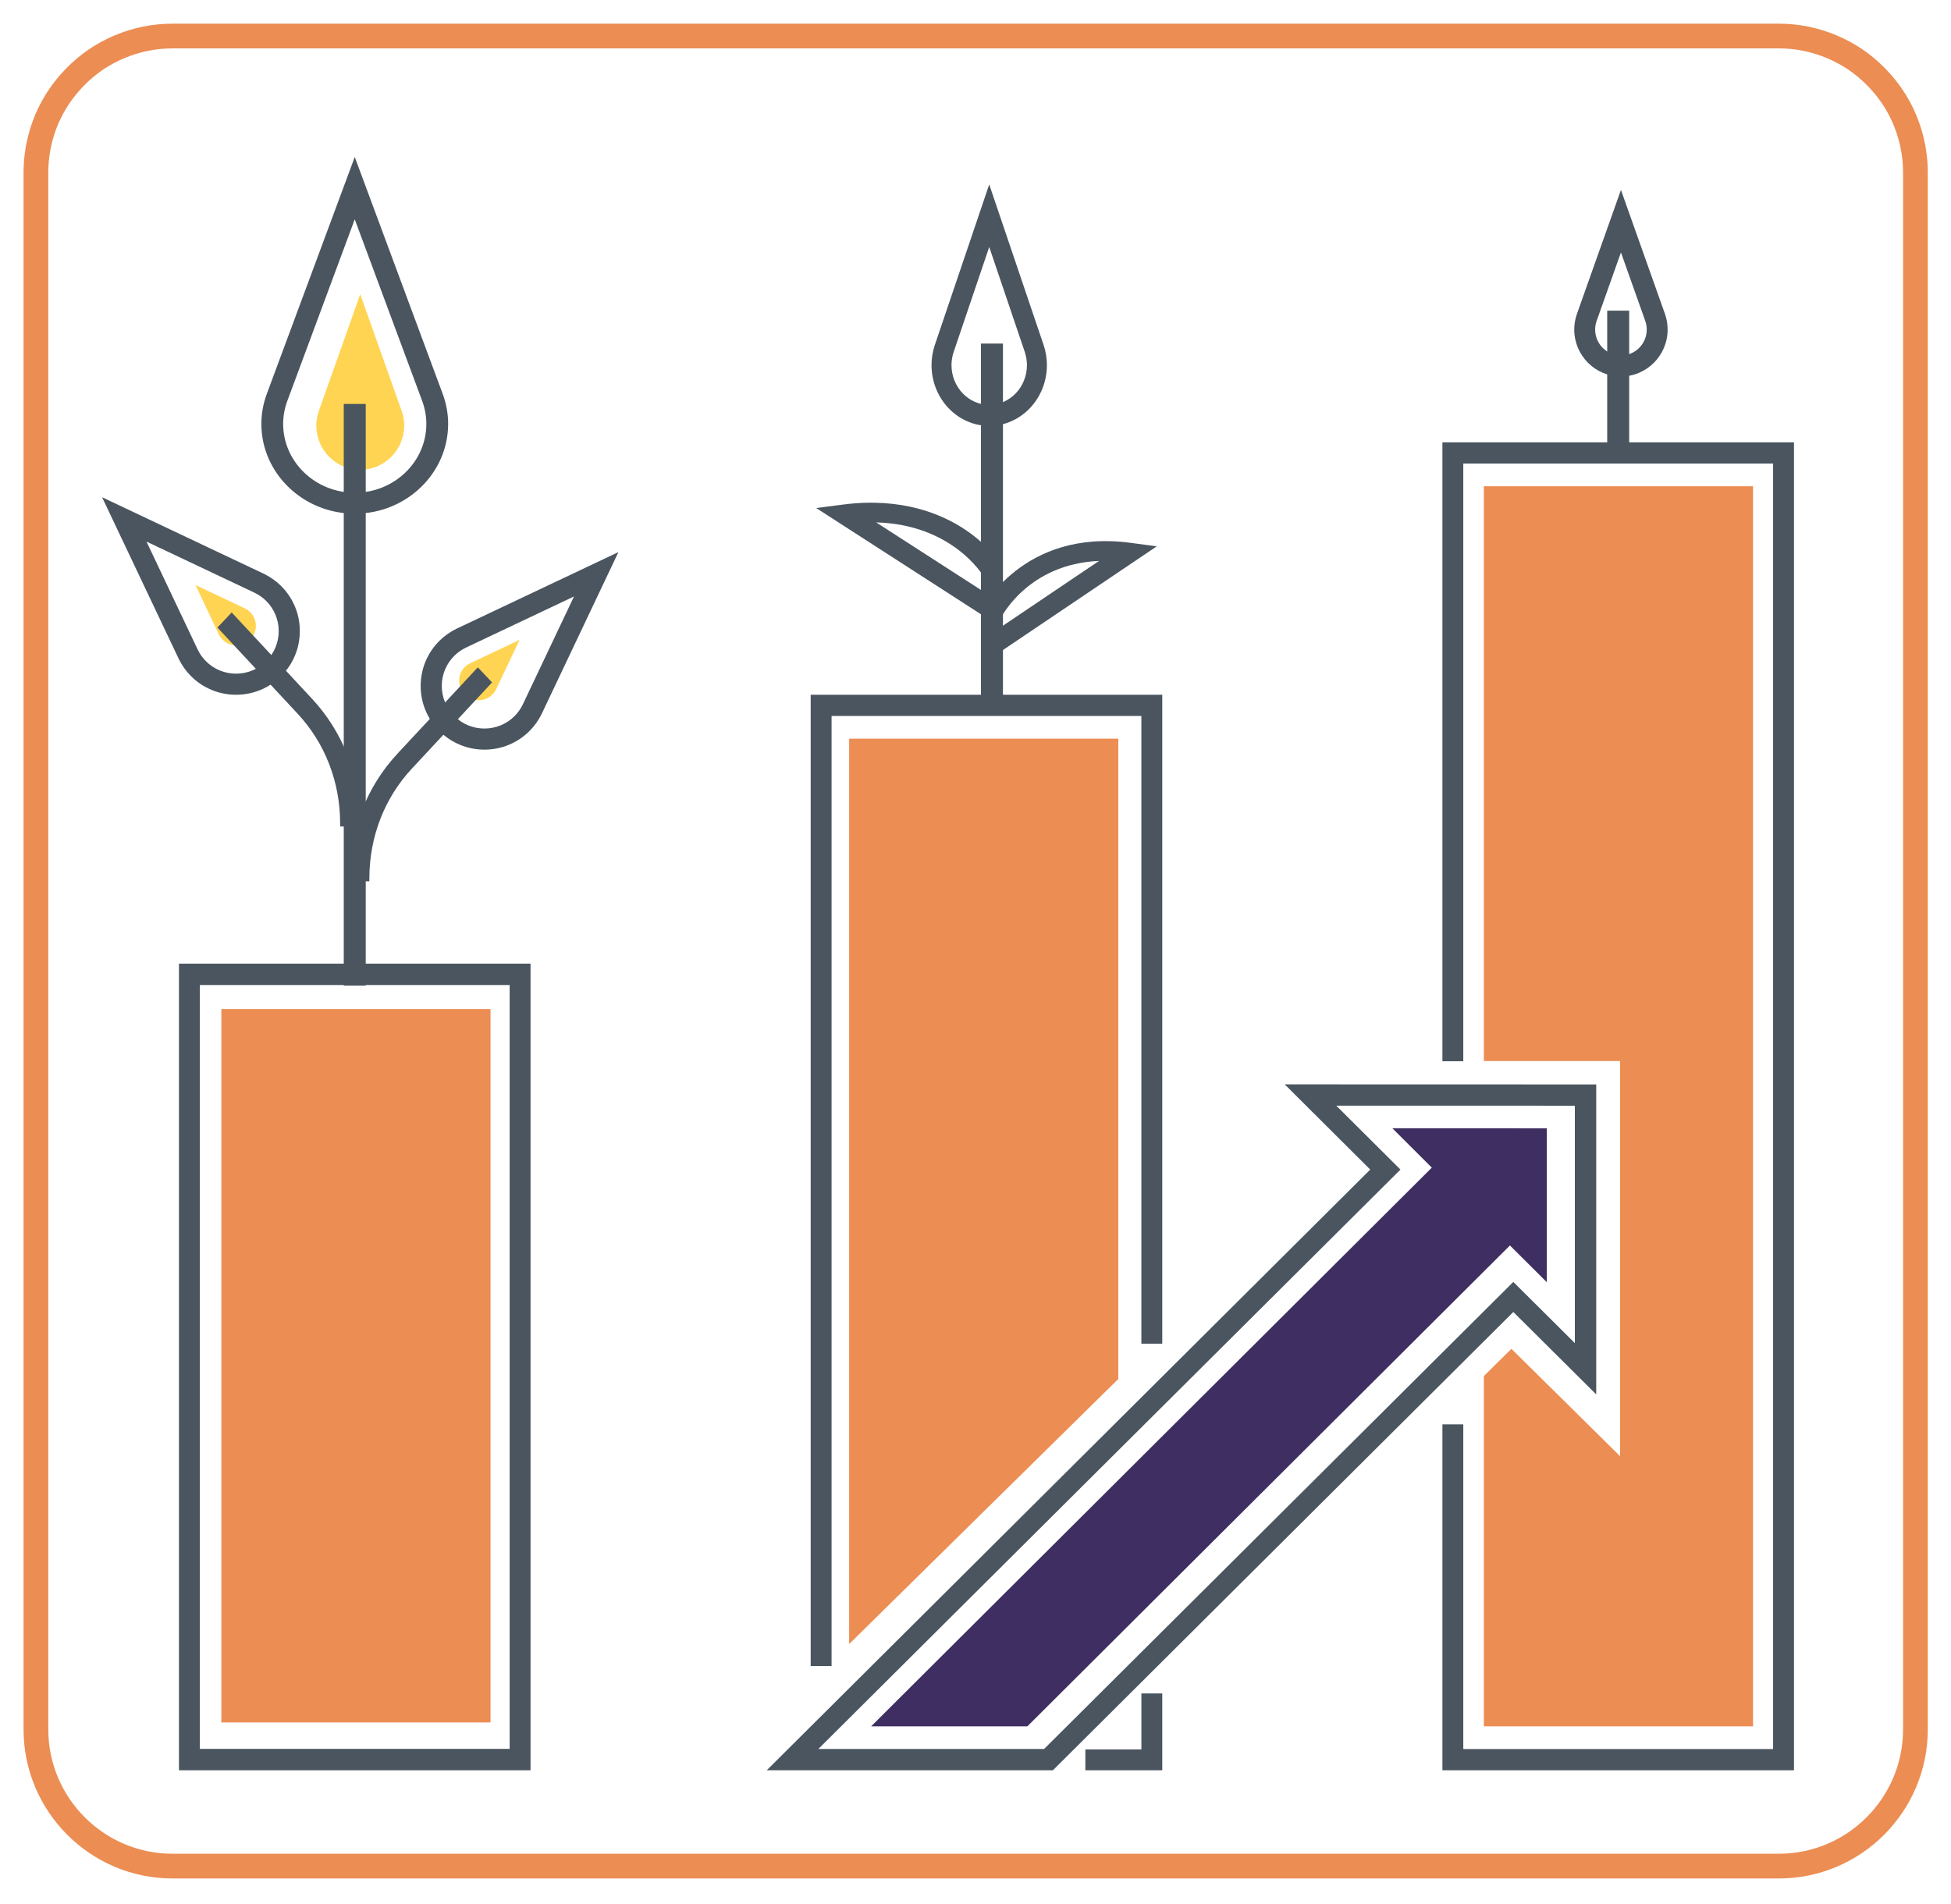 <?xml version="1.0" encoding="UTF-8"?>
<svg width="497px" height="485px" viewBox="0 0 497 485" version="1.1" xmlns="http://www.w3.org/2000/svg" xmlns:xlink="http://www.w3.org/1999/xlink">
    <!-- Generator: Sketch 57.1 (83088) - https://sketch.com -->
    <title>Growing</title>
    <desc>Created with Sketch.</desc>
    <defs>
        <filter x="-3.6%" y="-3.7%" width="107.2%" height="107.4%" filterUnits="objectBoundingBox" id="filter-1">
            <feOffset dx="0" dy="3" in="SourceAlpha" result="shadowOffsetOuter1"></feOffset>
            <feGaussianBlur stdDeviation="3" in="shadowOffsetOuter1" result="shadowBlurOuter1"></feGaussianBlur>
            <feColorMatrix values="0 0 0 0 0   0 0 0 0 0   0 0 0 0 0  0 0 0 0.5 0" type="matrix" in="shadowBlurOuter1" result="shadowMatrixOuter1"></feColorMatrix>
            <feMerge>
                <feMergeNode in="shadowMatrixOuter1"></feMergeNode>
                <feMergeNode in="SourceGraphic"></feMergeNode>
            </feMerge>
        </filter>
    </defs>
    <g id="Upgrade-Page" stroke="none" stroke-width="1" fill="none" fill-rule="evenodd">
        <g id="Growing" filter="url(#filter-1)" transform="translate(6, 3)" fill-rule="nonzero">
            <path d="M447.15,469.417 C466.33,469.417 481.939,453.789 481.939,434.582 L481.939,38.016 C481.939,32.206 480.487,26.46 477.742,21.41 C476.177,18.519 474.159,15.823 471.738,13.398 C470.252,11.886 468.523,10.449 466.604,9.127 C464.699,7.854 462.708,6.78 460.693,5.936 C456.374,4.107 451.823,3.181 447.15,3.181 L37.938,3.181 C33.263,3.181 28.712,4.106 24.397,5.935 C22.336,6.807 20.346,7.882 18.483,9.127 C16.565,10.447 14.837,11.887 13.35,13.399 C10.936,15.815 8.916,18.512 7.346,21.411 C4.602,26.46 3.15,32.204 3.15,38.016 L3.15,434.582 C3.15,453.788 18.76,469.417 37.938,469.417 L447.15,469.417 Z" id="Path" stroke="#EC8D53" stroke-width="6.3" fill="#FFFFFF"></path>
            <g id="GROWING" transform="translate(20, 34)">
                <path d="M19.591,205.5 L19.591,411 L109.149,411 L109.149,205.5 L19.591,205.5 Z M103.83,405.552 L24.91,405.552 L24.91,210.949 L103.83,210.949 L103.83,405.552 Z" id="Shape" fill="#4A555F"></path>
                <rect id="Rectangle" fill="#EC8D53" x="30.386" y="217.082" width="68.568" height="181.735"></rect>
                <polygon id="Path" fill="#4A555F" points="180.516 137 180.516 384.439 185.835 384.439 185.835 142.404 264.755 142.404 264.755 302.322 270.075 302.322 270.075 137"></polygon>
                <polygon id="Path" fill="#4A555F" points="264.761 391.429 264.761 405.685 250.484 405.685 250.484 411 270.075 411 270.075 391.429"></polygon>
                <polygon id="Path" fill="#EC8D53" points="190.312 148.184 190.312 378.847 258.88 311.31 258.88 148.184"></polygon>
                <polygon id="Path" fill="#4A555F" points="341.442 72.694 341.442 230.366 346.761 230.366 346.761 78.099 425.681 78.099 425.681 405.595 346.761 405.595 346.761 322.879 341.442 322.879 341.442 411 431 411 431 72.694"></polygon>
                <polygon id="Path" fill="#EC8D53" points="352 83.878 352 230.321 386.704 230.321 386.704 330.988 359.021 303.633 352 310.576 352 399.816 420.568 399.816 420.568 83.878"></polygon>
                <path d="M301.266,236.255 L323.056,257.965 L169.321,411 L242.221,411 L359.507,294.249 L380.623,315.248 L380.623,236.278 L301.266,236.255 Z M375.18,302.177 L359.502,286.589 L239.967,405.582 L182.459,405.582 L330.752,257.967 L314.404,241.68 L375.18,241.695 L375.18,302.177 L375.18,302.177 Z" id="Shape" fill="#4A555F"></path>
                <polygon id="Path" fill="#3F2E61" points="328.685 247.439 338.744 257.472 195.909 399.816 235.704 399.816 358.641 277.302 368.029 286.649 368.029 247.446"></polygon>
                <path d="M86.847,60.542 L64.369,0 L41.893,60.542 C41.022,62.973 40.581,65.478 40.581,67.988 C40.581,80.604 51.252,90.867 64.369,90.867 C77.486,90.867 88.159,80.604 88.159,67.988 C88.159,65.478 87.718,62.973 86.847,60.542 Z M64.369,85.529 C54.312,85.529 46.131,77.661 46.131,67.988 C46.131,66.07 46.471,64.15 47.13,62.308 L64.368,15.873 L81.603,62.293 C82.27,64.158 82.608,66.074 82.608,67.988 C82.609,77.661 74.426,85.529 64.369,85.529 Z" id="Shape" fill="#4A555F"></path>
                <path d="M76.373,64.843 L65.77,34.949 L55.199,64.747 C54.785,65.959 54.575,67.192 54.575,68.414 C54.575,74.628 59.597,79.684 65.77,79.684 C71.944,79.684 76.964,74.628 76.964,68.414 C76.964,67.192 76.754,65.959 76.373,64.843 Z" id="Path" fill="#FFD452"></path>
                <rect id="Rectangle" fill="#4A555F" x="383.422" y="39.143" width="5.597" height="36.347"></rect>
                <path d="M239.878,47.97 L225.995,6.99 L212.111,47.974 C211.573,49.617 211.302,51.312 211.302,53.013 C211.302,61.553 217.893,68.5 225.995,68.5 C234.098,68.5 240.688,61.553 240.688,53.013 C240.689,51.31 240.416,49.613 239.878,47.97 Z M225.996,63.141 C220.697,63.141 216.387,58.598 216.387,53.013 C216.387,51.907 216.566,50.798 216.911,49.747 L225.996,22.927 L235.075,49.732 C235.426,50.807 235.604,51.911 235.604,53.014 C235.604,58.598 231.294,63.141 225.996,63.141 Z" id="Shape" fill="#4A555F"></path>
                <path d="M398.162,40.059 L386.921,8.388 L375.679,40.059 C375.246,41.33 375.026,42.639 375.026,43.952 C375.026,50.55 380.363,55.918 386.92,55.918 C393.477,55.918 398.815,50.55 398.815,43.952 C398.816,42.639 398.596,41.329 398.162,40.059 Z M386.921,50.564 C383.298,50.564 380.349,47.597 380.349,43.952 C380.349,43.232 380.473,42.508 380.704,41.829 L386.921,24.311 L393.133,41.811 C393.372,42.516 393.493,43.236 393.493,43.951 C393.493,47.597 390.544,50.564 386.921,50.564 Z" id="Shape" fill="#4A555F"></path>
                <path d="M45.62,109.299 C44.361,108.041 42.89,106.997 41.249,106.197 L0,86.673 L19.543,127.881 C20.343,129.518 21.387,130.986 22.647,132.247 C25.715,135.311 29.796,136.999 34.133,137 C34.135,137 34.133,137 34.135,137 C38.473,137 42.553,135.312 45.619,132.248 C48.687,129.184 50.377,125.108 50.377,120.774 C50.377,116.438 48.686,112.363 45.62,109.299 Z M41.815,128.447 C39.763,130.496 37.036,131.625 34.134,131.625 C34.134,131.625 34.134,131.625 34.133,131.625 C31.231,131.625 28.502,130.496 26.452,128.447 C25.613,127.609 24.915,126.625 24.39,125.552 L11.312,97.975 L38.902,111.034 C40,111.572 40.981,112.266 41.815,113.1 C43.867,115.15 44.996,117.875 44.996,120.773 C44.996,123.672 43.868,126.397 41.815,128.447 Z" id="Shape" fill="#4A555F"></path>
                <path d="M37.723,115.942 C37.351,115.57 36.9,115.254 36.485,115.05 L23.789,109.041 L29.754,121.62 C30.006,122.137 30.325,122.591 30.698,122.964 C31.637,123.902 32.887,124.418 34.215,124.418 C35.54,124.418 36.789,123.903 37.727,122.964 C38.666,122.027 39.182,120.78 39.182,119.454 C39.182,118.129 38.666,116.883 37.723,115.942 Z" id="Path" fill="#FFD452"></path>
                <path d="M90.318,120.164 L90.289,120.177 C88.648,120.977 87.177,122.021 85.92,123.278 C82.852,126.343 81.162,130.419 81.162,134.753 C81.162,139.087 82.852,143.162 85.92,146.227 C88.988,149.292 93.066,150.98 97.406,150.98 C101.742,150.98 105.823,149.292 108.893,146.225 C110.152,144.966 111.196,143.497 112.01,141.832 L131.539,100.653 L90.318,120.164 Z M107.163,139.503 C106.624,140.604 105.925,141.588 105.088,142.426 C103.036,144.476 100.307,145.605 97.406,145.605 C94.502,145.605 91.776,144.476 89.723,142.426 C87.671,140.376 86.542,137.651 86.542,134.753 C86.542,131.854 87.671,129.128 89.726,127.078 C90.558,126.246 91.538,125.551 92.636,125.013 L120.226,111.954 L107.163,139.503 Z" id="Shape" fill="#4A555F"></path>
                <path d="M93.751,128.982 C93.23,129.237 92.79,129.546 92.412,129.922 C90.473,131.859 90.473,135.009 92.41,136.943 C93.349,137.881 94.598,138.398 95.925,138.398 C97.253,138.398 98.501,137.881 99.444,136.94 C99.816,136.568 100.13,136.12 100.335,135.702 L106.351,123.02 L93.751,128.982 Z" id="Path" fill="#FFD452"></path>
                <path d="M262.1,98.304 C234.433,94.575 223.999,115.408 223.896,115.619 L228.821,117.683 C229.136,117.045 235.958,103.667 253.973,102.904 L223.926,123.157 L227.103,127.214 L268.675,99.19 L262.1,98.304 Z" id="Path" fill="#4A555F"></path>
                <path d="M224.499,106.766 L226.995,105.594 L224.496,106.759 L229.494,104.43 C229.372,104.225 226.455,99.369 219.967,95.001 C214.008,90.99 203.763,86.612 188.784,88.541 L181.916,89.426 L225.343,117.429 L228.661,113.375 L197.202,93.091 C216.339,93.6 224.139,106.166 224.499,106.766 Z" id="Path" fill="#4A555F"></path>
                <rect id="Rectangle" fill="#4A555F" x="61.571" y="62.908" width="5.597" height="148.184"></rect>
                <path d="M53.431,137.962 L33.02,116.031 L29.386,119.876 L49.801,141.811 C56.796,149.294 60.649,159.233 60.649,169.799 L60.649,170.551 L65.769,170.551 L65.769,169.799 C65.769,157.778 61.386,146.47 53.431,137.962 Z" id="Path" fill="#4A555F"></path>
                <rect id="Rectangle" fill="#4A555F" x="223.896" y="47.531" width="5.597" height="93.663"></rect>
                <path d="M95.72,130.01 L75.315,151.936 C67.356,160.45 62.971,171.758 62.971,183.778 L62.971,184.531 L68.091,184.531 L68.091,183.778 C68.091,173.214 71.944,163.274 78.945,155.787 L99.354,133.856 L95.72,130.01 Z" id="Path" fill="#4A555F"></path>
            </g>
        </g>
    </g>
</svg>